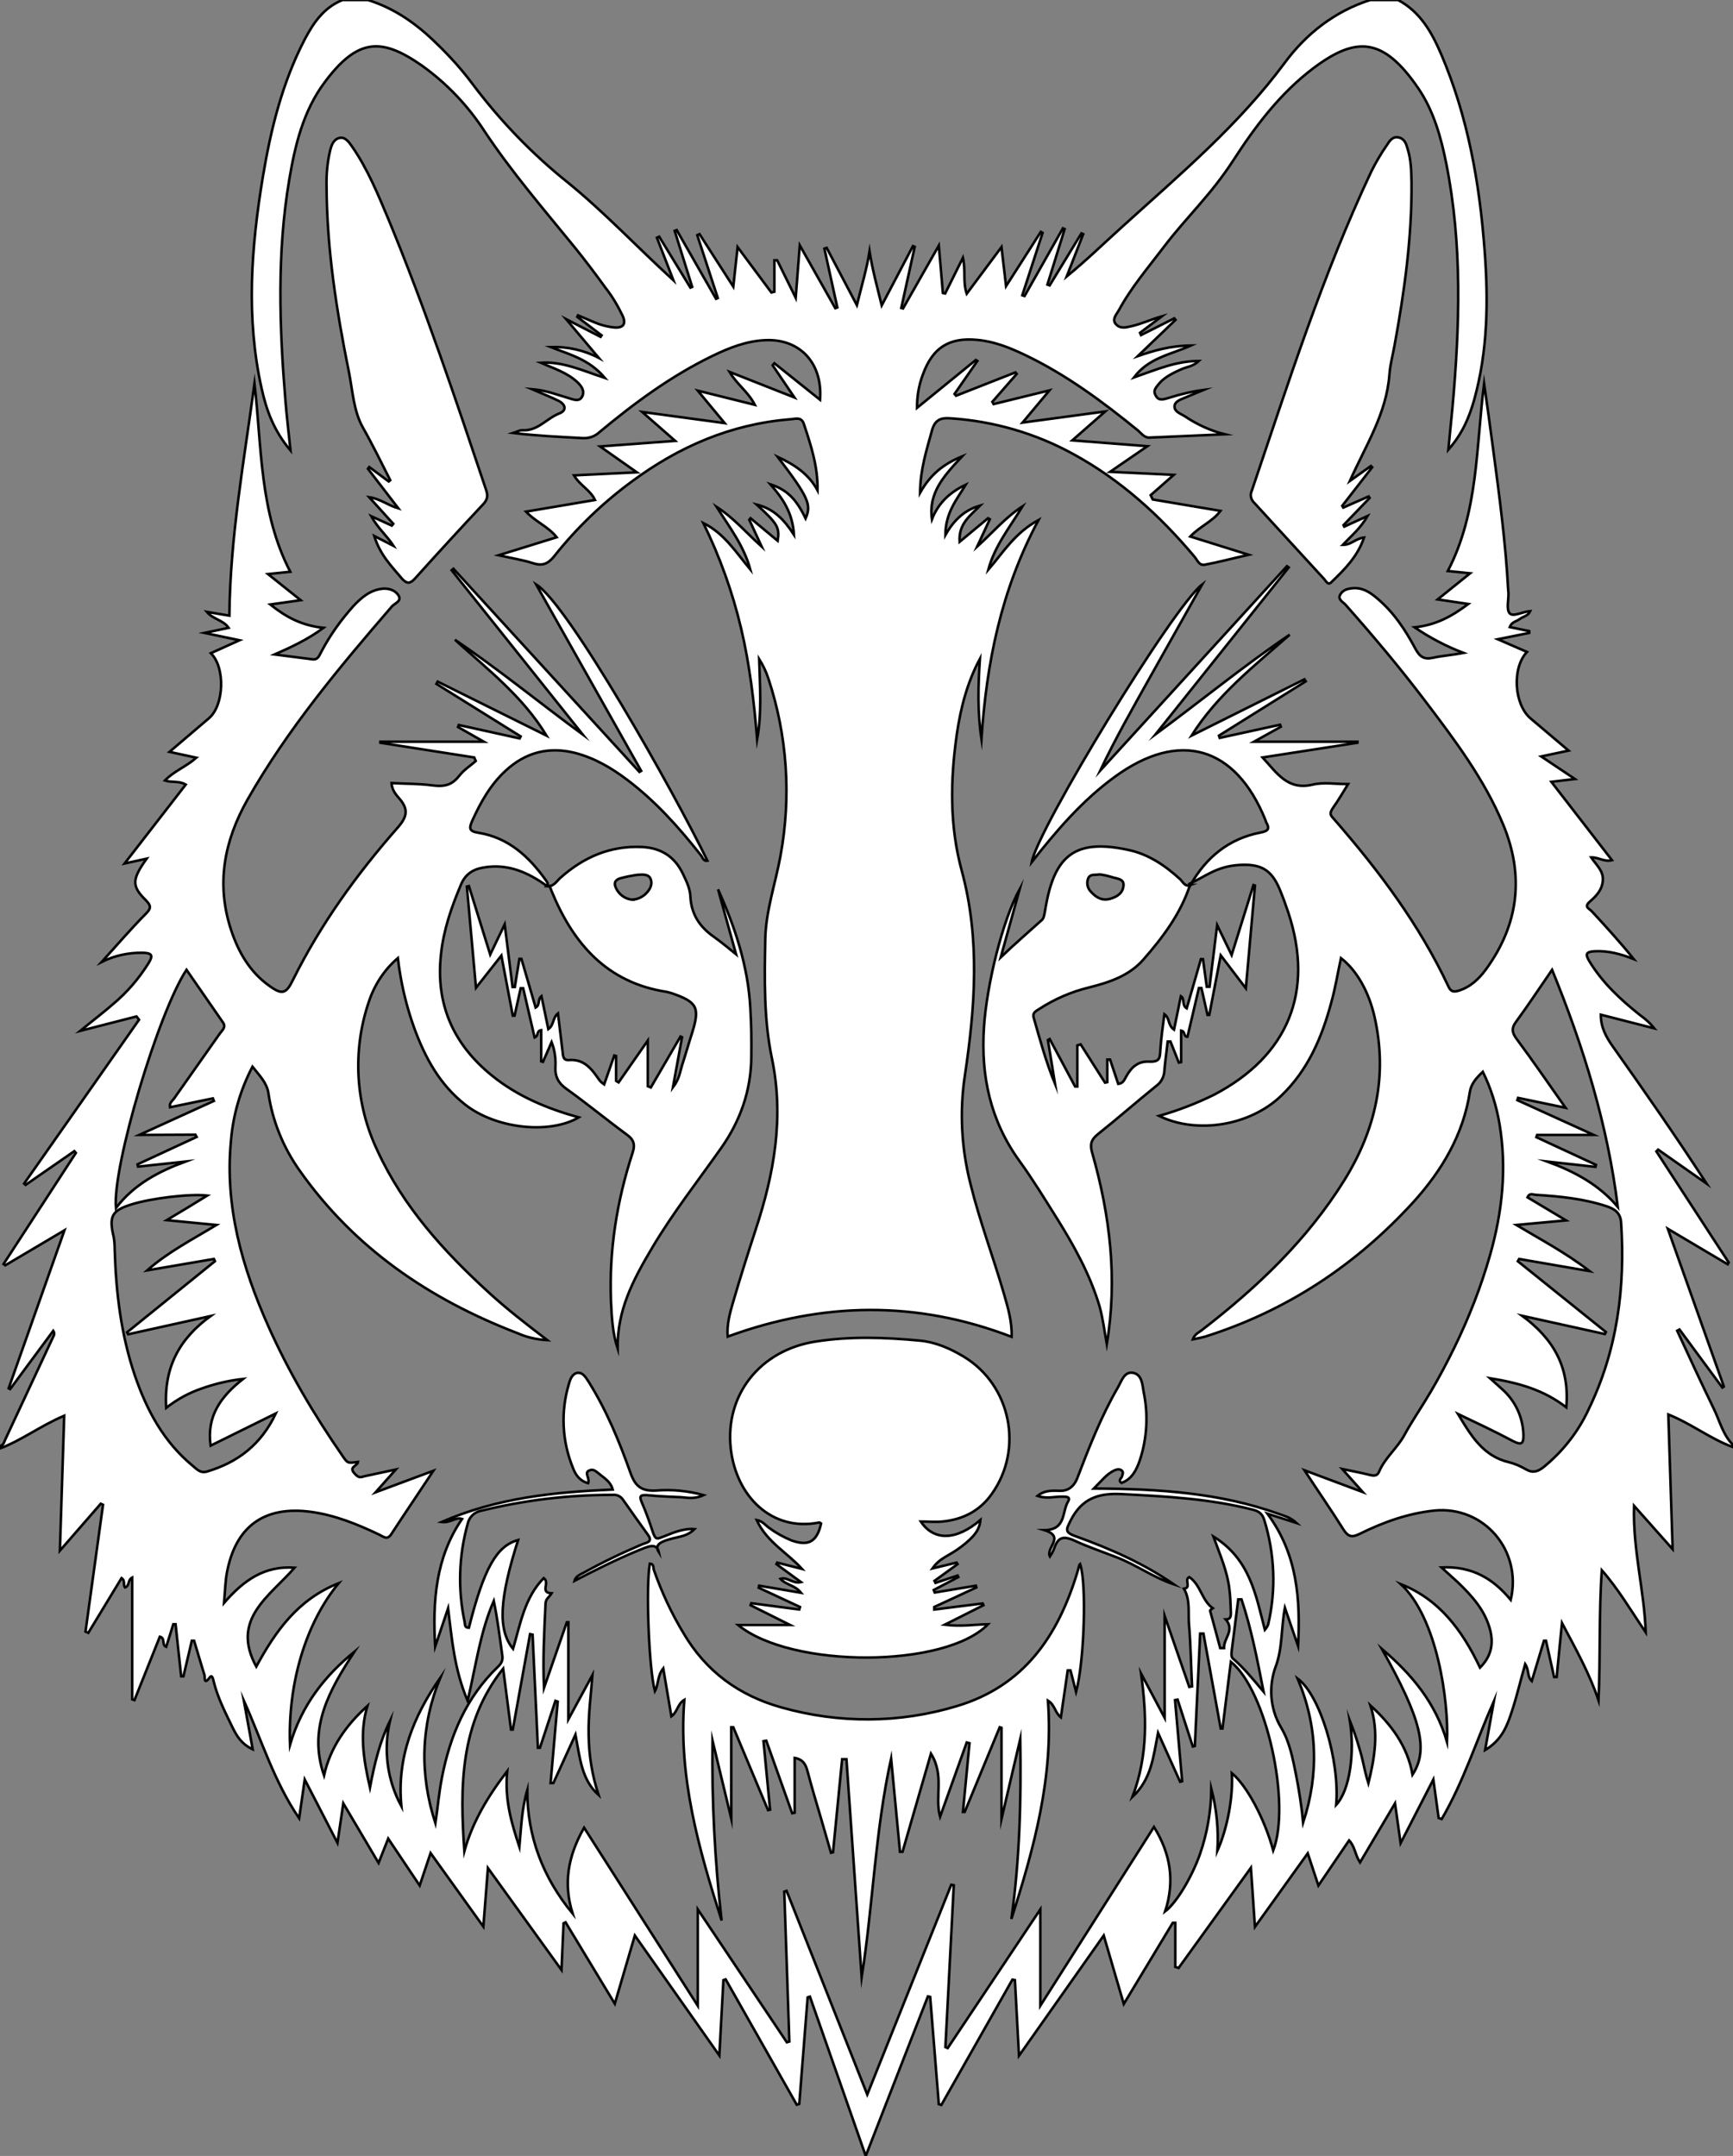 <?xml version="1.0" encoding="utf-8"?>
<!-- Generator: Adobe Illustrator 21.0.0, SVG Export Plug-In . SVG Version: 6.00 Build 0)  -->
<svg version="1.1" baseProfile="tiny" id="图层_1"
	 xmlns="http://www.w3.org/2000/svg" xmlns:xlink="http://www.w3.org/1999/xlink" x="0px" y="0px" viewBox="0 0 683 849.9"
	 xml:space="preserve">
<rect x="0" y="0" width="683" height="849.9" fill="#808080" stroke="none"/>
<title>Anime10_13_19</title>
<g>
	<path id="XA04304M1Gra3OT15" fill="#FFFFFF" stroke="#000000" stroke-miterlimit="10" d="M469.1,349c6.2-11,15.2-18.4,27.7-20.8
		c3.1-0.6,3.7-1.5,2.2-4.1c-0.1-0.3-0.2-0.6-0.3-0.9c-11.8-29.1-33.9-35.5-59.3-17c-12.8,9.3-23,21.2-32.8,33.7
		c2.3-13,55.7-100.7,67.2-109.5l-20.8,37c-6.7,12-13.5,23.9-19.4,36.4l73.6-80.6l0.7,0.5l-52.5,65.8c17.7-13,34.7-27,52.9-39.3
		c-13.8,12.2-28.5,23.6-38.7,39.8l44.5-22.2l0.5,0.8L480.4,290l0.3,0.9l23.8-5.2l0.3,0.8l-10.6,5.9H535v0.4l-37.4,5.8
		c5.7,6.2,9.9,13.1,19.8,10.7c4.2-1,8.8-0.2,13.9-0.2c-2,3.2-3.7,6.2-5.7,9s-1.2,3.3,0.4,5.1c17.6,20.2,33.5,41.5,44.9,65.8
		c0.9,1.9,1.9,2.1,3.8,1.6c4.7-1.4,8.1-4.6,10.9-8.4c13-17.8,15.2-37,6.8-57.2c-7.4-17.8-19-33.2-30.6-48.5
		c-10-13.2-20.6-25.8-31.5-38.1c-1-1.1-3.2-2.1-2.1-4c1.1-1.9,2.9-2.3,4.7-2.5c3.8-0.4,6.8,1.4,9.5,3.7c6.7,5.5,11.4,12.6,15.4,20.1
		c1.7,3.2,3.4,4.4,7,3.6s7.9-1.1,12-1.9c-6.8-2.6-13.3-6-19.3-10.1c8.4-0.9,14.5-4.2,21.2-9.2l-12.1-1.8l12.8-10.3l-8.8-0.9
		c12.1-23.2,11.1-48.8,14.3-73.9c1.2,8.5,2.4,16.9,3.5,25.4c2.5,18.7,5,37.3,6,56.1c0,0.3,0.1,0.7,0.1,1c0.1,2.8-0.9,6.6,0.5,8.1
		s5.1-0.7,8.1-0.9c-0.9,2-2.8,2.1-4.1,3.1s-3.2,1.1-4,3.2l7.7,1.6v0.7l-12.4,2.5l11.5,5c-6,6.3-5.1,20.7,1.4,26.2l15,12.7l-10.8,2.3
		l13.3,8.9l-9.3,1.1l23.9,30.9c-3,0.8-5.3-1.2-8.2-1.1c2,3,4.9,5.3,4.6,9.1s-2.6,6.1-5.1,8.3s-0.3,2.7,0.8,3.9
		c5.6,6.1,11.2,12.2,16.5,18.8c-5.1-2-10.1-3.4-15.5-3.1c-3.3,0.2-3.7,1.1-2.1,3.8c5.2,8.6,12.3,15.2,20.1,21.4
		c2.1,1.5,4,3.2,5.6,5.2l-21.1-5.4c0,5.1,2.1,8.8,4.7,12.5c12.6,17.8,25,35.6,37,54.1l-19.1-13.4l-0.7,0.7l28.5,43.8l-0.4,0.7
		l-23.6-14l22.1,62.2l-0.6,0.4l-16.9-22.9l-0.9,0.5c4.7,10.2,9.4,20.4,14.3,30.5c2.4,4.8,3.6,10.3,7.5,14.3v1
		c-8.7-3.2-16.1-9.1-25.3-12.8l1.7,53.1L644,593.6c-0.5,17.8,4.1,33.6,4.6,49.9c-5.7-8.4-10.8-17.1-17.3-24.5
		c-1.2,16.7-0.5,34-1.3,51.3c-3.6-10.7-9-20.3-14.4-30.5l-2.1,21.3h-1l-3.2-14.3h-0.8l-4.8,15.9c-1.9-1.8-1-4.3-2.6-6.7
		c-1.9,6.7-3.3,12.7-5.2,18.5s-3.9,11.4-10.6,15.4l3.5-19.4c-6.9,15.6-12,31.9-20.6,46.6l-1.2-0.4l-2.1-15.2L552,726.6l-2.2-15.7
		L536,734.2c-2-3.1-2-6.3-4.3-8.7l-12.1,17.8l-4.2-12.7l-20.8,29l-1.6-23.3l-28.5,39.5l-1.3-0.4V758h-1l-19.3,32l-7.9-27l-33.4,47.4
		l-1.6-29.8l-1-0.2l-28,49.4l-1-0.3l-3.4-42.3l-0.9-0.2l-24.5,62.9l-22-62.8l-0.9,0.3l-3.3,42l-1,0.3l-28-49.4l-0.9,0.3l-1.6,29.7
		L250.2,763l-7.9,26.9l-19.4-32.1l-0.8,0.4l-0.8,18.4l-29-40.2l-1.8,23.1l-20.8-29l-4.3,12.8L153,724.8l-3.8,9.6l-13.9-23.5
		l-2.3,15.6l-12.9-25l-2.2,15.3c-9.9-14.5-14.8-30.9-21.8-46.4l3.5,19.2c-4.5-2.1-6.3-5.3-7.9-8.5c-2.8-5.8-5.8-11.6-7.4-17.9
		c-0.2-0.8-0.6-3.3-1.6-2c-2.5,3.5-1.9-0.2-2.1-0.8c-1.4-4.5-2.7-9-4.1-13.6h-0.9l-3.3,14h-0.9l-2.2-20.5h-0.9l-2.8,8.9
		c-1.9-0.7-0.2-3.4-2.5-4l-10,25l-0.9-0.3v-48c-1.9,1-0.9,3.2-2.8,3.9c-0.9-0.9,0.2-2.7-1.4-3.7l-13.1,21.6l-1.1-0.5l6.9-50
		l-0.9-0.4l-16.1,18.5l1.7-53.2c-9.4,4-16.8,9.7-25.3,12.9v-1c1.6-0.3,1.7-1.9,2.3-3l18.8-40.3c0.4-0.7,0.3-1.5-0.1-2.1l-17,23
		l-0.6-0.3l22-62.3L2.1,498.8l-0.7-0.5l28.5-43.8l-0.6-0.7l-19.2,13.3l-0.6-0.5L54.8,402l-1-1.3l-22.2,5.7c5-4.1,9.1-7.2,13-10.6
		c5.5-4.6,10.2-10.1,14-16.2c1.9-3.1,1.1-3.9-2.3-4c-5.6-0.1-11.2,1.1-16.2,3.6c5.7-6.3,11.2-12.7,17.1-18.7
		c2.2-2.2,2.7-3.2,0.2-5.7c-5.6-5.5-5.4-8.2,0.4-16.3l-8.7,1.9l24.1-31.1c-2.7-1.6-5.3-0.7-8.2-1.6c3.5-3.7,8.3-5.4,12.4-9
		l-10.6-2.3l15.6-13.3c5.9-5.1,6.5-19.9,0.7-25.6l11.3-5.1l-13.8-2.9l9.5-2c-2.1-3.1-6.1-3.3-8.6-6.3l8.9,1.5
		c0.3-31,5.8-61.1,9.9-91.5c2.9,25,1.9,50.7,14.1,74.2l-8.8,0.9l12.9,10.3l-12,1.7c6.3,5,12.4,8.3,21,9.2
		c-6.4,4.7-12.7,7.6-19.3,10.5l14.9,1.9c2.3,0.3,2.7-1.5,3.5-2.9c3.4-6.5,7.7-12.5,12.6-18c3.1-3.3,6.5-6.3,11.3-6.9
		c2.6-0.3,5.3,0.5,6.6,2.7s-1.5,3-2.6,4.2c-20.8,24.1-41.2,48.5-57,76.3c-9.2,16.3-12.4,33.3-6.4,51.4c2.9,8.7,7.4,16.5,15,21.9
		c5.1,3.7,6.7,3.2,9.4-2.4c10.9-21.9,25.1-41.6,41.2-59.9c3.9-4.4,4.3-7.4,0.6-11.6c-1.3-1.5-2.8-3.2-3-6c5.4,0.3,10.7,0.2,16,0.9
		s8-0.3,10.9-4c1.7-2.2,4.2-3.7,6.3-5.6l-0.6-1.4l-37-5.8v-0.4h40.8l-10.2-5.8l0.3-0.8l24,5.3l0.4-0.8L172,269.6l0.5-0.9l42.9,21.3
		c-9.3-15.4-23.2-26.1-36.1-37.8c17.3,11.7,33.5,25,50.4,37.4L178,224.8l0.7-0.6l73.3,80.1l0.7-0.4l-41.4-73.5
		c12.7,7.8,54.5,82.1,67.5,108.9c-1.7,0.3-1.9-1.4-2.6-2.2c-8.6-10.9-17.8-21.2-28.9-29.6c-6.3-4.8-13-8.7-20.7-10.7
		c-10.4-2.6-19.5-0.2-27.3,7c-6,5.5-9.9,12.5-13.2,19.8c-1.2,2.8-1.4,4.1,2.5,4.7c11.8,1.9,19.9,9.4,26.6,18.8
		c0.5,0.7,1,1.4,0.3,2.2h0.1c-7.5-5.4-15.5-9-25.1-7.3c-4.2,0.7-7.2,2.7-8.9,6.9c-3.7,8.8-6.8,17.7-7.8,27.3
		c-2.2,19.7,4.9,35.6,20.2,47.9c10,8.1,21.6,12.9,34.1,16.4c-11.7,6.8-32.7,4.4-44.7-5c-10.1-7.9-15.9-18.6-20.2-30.4
		c-3.2-8.9-5.3-18.1-6.4-27.4c-5.3,4.5-9.2,10.5-11.4,17.1c-6.6,19.3-5.4,40.5,3.4,58.9c10.2,22.1,26.1,39.6,43.8,55.8
		c7.1,6.5,14.7,12.4,23.1,18.8c-4.1-0.2-8.1-1.1-11.9-2.8c-34.5-13.3-64-33.3-85.6-63.9c-6.5-9.1-10.8-19.6-12.4-30.6
		c-0.6-4.1-3.5-7-6.3-10.5c-4.8,9.2-7.7,19.2-8.5,29.5c-2.4,25.7,4.4,49.5,14.7,72.7c8,18,18,34.9,29.2,51.1
		c2.1,3.1,2.1,3.1,6.2,2.5c-0.2,1.6-3.6,1.9-1.6,4.3s2.7,1.7,4.4,1.3l12.1-2.6l-8,9l22.8-8.5c-6,9.1-11.4,17-16.6,25
		c-1.6,2.5-3.2,0.9-4.7,0.2c-8.6-4.1-17.4-7.7-26.9-9c-18.5-2.5-29.8,5.7-33.2,24.1c-0.6,3.4-0.7,6.9-1.1,11.8
		c7.9-9.1,16-14.7,27.8-13.9c-9.9,11.4-25.3,20.3-15.1,39c7.6-14,16.4-26.5,32.5-32.9c-12.9,15.6-20.1,39.3-19.2,63.7
		c4.7-15.9,13.8-27.2,25.4-36.7c-9.7,14.9-18.5,29.9-12,48.8c2.5-11.1,8.7-19.8,17.1-27.4c-3.1,10.4-1.7,20.5,1,32.2
		c1.9-10,4-18.4,7.9-26.3c-2.7,11.4-1.1,23.4,4.5,33.7c-1.9-19.1,4.7-35.5,15.3-50.7c-7.7,18.9-8.2,38-1.9,57.4
		c0.9-6.1,1.4-12.2,2.6-18.2c3.2-16.5,9.6-31.5,21.9-43.4c1.3-1.2,2.1-2.4,1.9-4.3c-1-7.2-1.9-14.5-3.4-21.8
		c-5.3,12.1-7,25.3-10.3,39.4c-5.3-12.5-6.2-24.4-7.7-36.5l-5.1,15.1c-1-17.7,0.1-35,10.6-50.3c-2.6-0.9-4.6,1.7-8.1,1.2
		c22.1-9.6,44.5-11.8,67.5-12.8c-0.8-2.9-3-4.3-5-5.9s-2.8-2.4-4.5-1.5s0.5,2.9-0.2,4.9c-3.1-0.8-4.9-3.1-5.9-5.8
		c-4.4-10.6-5-22.3-1.7-33.3c0.5-1.9,1.4-4.2,3.5-4.4s3.3,2,4.4,3.7c7,11.2,12,23.4,16.4,35.8c1.9,5.3,4.4,7.2,10,6.9
		c6.3-0.5,12.7,0.1,18.8,1.8c-3.9,1.8-6.7,0.9-9.3,0.8c-2.6-0.1-8-0.3-12-0.7s-4.2,0.2-2.8,3.4s2.8,7.1,4,10.8s1.9,2.9,4.4,2
		s7.1-3.3,12.1-2.9c-2.8,2.8-5.8,2.9-8.3,3.6c-4.2,1.1-7.9,2.2-5.7,5.6c-0.9-4.2-4.6-2.2-8.6-0.6c-8.4,3.5-16.6,7.6-24.7,11.8
		c0.5-1.8,2.1-2.4,3.6-3.2c7.6-4.2,15.3-7.9,23.3-11.3c1.5-0.6,4.1-0.8,2.1-3.6c-3.3-4.6-6.6-9.2-9.8-13.8c-0.9-1.4-2.5-2.2-4.2-2
		c-17.5,0-34.9,2.1-51.9,6.3c-2.6,0.5-4.7,2.6-5.2,5.2c-3.5,12.5-3.9,25.8-1.2,38.5c0.2,1-0.1,2.4,1.7,2.4
		c5.9-23.4,10.9-32.3,19.4-34.6c-7.4,23.2-8.1,35.4-2,42.9c2.9-9.9,4.6-20.3,12.1-27.9c2.6,1.8-1.7,5.8,3.1,6
		c-0.8,1.4-2.4,2.2-2.4,4.1c-0.5,11-1.1,21.9-0.6,33.2l9-25.9h0.6v38.3l9.5-17.5c-0.6,8-1.7,15.8-1.5,23.8c0.1,8,1.4,15.9,3.9,23.5
		c-6.7-6-7.3-14.4-9.1-23.8l-8.7,19.1H217l2.8-32.1l-0.9-0.3l-6.1,18.5H212l-2.1-44.6l-1-0.2l-6.8,37.6h-0.7l-3.1-24
		c-17.2,21.7-17,46.6-15.3,72c3.2-11.4,9-21.3,16.9-31.6c-1.1,11.2,1.7,20.5,4.8,29.9c0.7-7.5,0.9-15,3.1-22.4
		c0,18.4,6.2,34.5,17.9,48.7c-3.7-11.7-2-22.5,4.5-33.9l44.8,70.2v-38l35.1,52.4l1-0.3l-2-59.1l0.9-0.3l31.8,80.3l33.1-82.7l1,0.2
		l-3.3,63.8l0.9,0.4l36.5-54.7v38l44.8-70.5c6.7,10.8,8.2,21.6,4.4,33.3c4.3-3.2,10.4-13.2,13.7-22.5c2.9-8.3,4.4-17.1,4.5-25.9
		c2.1,8,2.9,16.3,2.4,24.5c4.1-9.2,6.2-21.5,5.7-30.6c5.9,4.9,12.9,18,16.3,30.5c7.1-18.6-2.7-63.2-16.7-74.4l-3.3,26.3h-0.7
		l-6.8-37.4H473l-2.1,44.3l-0.8,0.2l-6-18.5l-1,0.2l2.8,32l-0.8,0.2l-8.7-19.3c-1.9,9.5-2.5,18.1-10.1,25.3
		c6.3-16.7,5.6-32.5,3.4-48.7l9.3,17.5V637l9.7,28l1.1-0.2c-0.4-8.1-0.5-16.3-1.2-24.4c-0.4-4.7,0.6-9.7-2-14.1
		c3.1-0.4,0-3.6,2.1-4.6c4.5,3,4.9,9.2,9.3,12.3c-0.4,0.3-1.1,0.7-1.1,0.9c1.3,4.9,2.7,9.8,4,14.8h1.5c-0.2-3.8,4.4-7,0.7-11.3
		c2,0,2-1.4,2-2.7c-0.1-3.2-0.2-6.3-0.6-9.4c-0.8-6.8-3.5-13-6.3-20.6c14.4,8.9,16.7,22.9,20.3,36.8c0.5-0.6,1-1.3,1.3-2.1
		c3.2-13.7,2.6-28-1.6-41.4c-0.8-2.4-2.2-3.3-4.6-3.9c-16.9-4.3-34.1-5.2-51.4-6.1c-9.3-0.5-15.8,1.7-20.2,10.3
		c-1.7,3.5-2.7,4.7,1.9,6.3c13.6,4.9,26.8,10.7,38.8,19c-8.1-2.7-15-7.8-22.9-10.8c-5.4-2.1-11-4-16.2-6.4s-6.8-0.9-8.3,3.4
		c-0.4,1-0.9,1.9-1.5,2.8c-1.8-3.4,6.2-7.8-2.2-10.4c8.6-0.1,6.9-7.2,9.3-11.2c1.2-2-0.7-2-2.1-2c-3.1-0.1-6.2,1-9.9-0.3
		c3.1-2.5,6.4-2,9.2-2s5.1-1.6,6.4-4.8c4.7-12.3,9.5-24.6,16.1-36c1.4-2.4,2.5-6.4,6-5.7s3.6,4.6,4.1,7.4c1.9,9,1.4,18.4-1.5,27.1
		c-1.3,3.8-3.1,7.4-7.2,8.9c-1.5-1.1,0-1.8,0.2-2.6s0.7-1.6-0.1-2.3s-1.9-0.5-2.8-0.1c-3.1,1.4-5,4-8.2,7.2
		c25.6,0.1,49.8,1.7,72.9,10c2.1,0.8,4.4,1.2,7,3.6l-11.5-3.7c12,16.2,13,34,12.1,52.2l-5.2-15.1c-1.5,7.8-0.9,15.9-3.6,23.1
		s-2.6,16.4,2.2,24.3c3.3,5.6,4.5,12.1,5.8,18.5c1.2,6.2,2.2,12.5,2.8,18.8c6.3-19.2,5.7-38.2-2.2-56.8c8.8,6.4,16.7,32.2,15.2,49.8
		c5.4-5.7,7.4-20.6,5.4-33.2c1,2.6,2,5.2,2.8,7.8s1.7,5.4,2.3,8.2s1.3,5.8,2.2,8.7c2.5-10.1,4.2-20.3,0.8-30.7
		c8.2,7.5,14.6,16,16.6,27.3c6.4-9.9,3.5-21.8-12.1-49.6c12.1,10.3,21.2,21.4,25.7,36.7c0.7-16.4-3.9-48.9-18.2-62.2
		c15.2,6,24.2,18.2,31.2,32.9c4.4-4.4,5.4-9.3,4-14.8c-2-7.8-7.1-13.4-12.7-18.8c-1.8-1.7-3.7-3.3-6.5-5.9
		c12.3-0.6,20.5,4.6,27.3,12.8c4.6-19.5-10.6-37.2-30.2-35.2c-10.4,1.1-20.1,4.6-29.4,9.2c-3,1.5-4.5,1.1-6.3-1.7
		c-4.7-7.5-9.7-14.7-15.4-23.4l23,8.6l-8.1-9.1c4.3,0.9,7.5,1.5,10.7,2.3c1.6,0.4,3.1,0.6,3.8-1.2c2.3-5.5,7.2-9.3,10-14.5
		s7-11.3,10.4-17.1s6.3-11.3,9.2-17.2s5.6-12.1,8-18.3s4.4-12.2,6.2-18.5c4.8-16.9,6.6-34,3.7-51.4c-1.2-7.2-3.4-14.2-6.6-20.7
		c-2.5,2.4-4.6,4.7-5.1,7.9c-2.6,16.9-11,31-22.2,43.4c-22.7,24.9-49.9,42.9-82.1,53.1c-1.4,0.4-2.9,0.7-4.9,1.1
		c0.8-2.2,2.4-2.7,3.5-3.6c21.8-16.8,41.5-35.5,56.2-59.1c12.4-20,17.2-41.3,11.9-64.6c-2.3-9.9-7-18.2-13.2-23
		c-1.3,5.9-2.2,11.7-3.8,17.4c-3.7,13.8-9.2,26.8-19.8,36.9c-12.3,11.8-33.2,15.2-48.1,7.9c7.4-2.1,14.7-4.9,21.6-8.3
		c29.3-15.3,39.7-40.7,29.3-72c-1-3-2.1-6-3.3-8.9c-3.3-8-7.6-10.3-16.3-9.7s-13,4.5-19.3,7.4L469.1,349z M597.6,482.9
		c9.5,5.7,19.1,10.7,28.9,18.2l-27.8-4.8l-0.5,0.9l34.7,27.9l-0.4,0.8l-32.6-7.2c12.2,9,18.8,20.1,17.4,36.1
		c-8.9-6.9-18.6-9.6-30.1-11.5l5,4.5c5,4.5,8,10.9,8.2,17.7c0.1,3.5-0.6,4.4-4.1,2.6c-7.1-3.8-14.4-7.2-21.7-10.7
		c5,8.3,9.8,16.6,20,19c2.4,0.6,4.7,1.6,6.9,2.9c2.7,1.5,4.6,0.8,6.8-0.9c7.5-6.1,13.6-13.8,17.7-22.6
		c11.4-23.4,14.6-48.2,12.9-73.9c-0.3-4-2.8-5.4-5.8-6.4c-9.1-3-18.5-3.9-28-4.5c-1-0.1-2.3-0.8-3.1,1l15.2,9.1L597.6,482.9z
		 M83,518.8L50.5,526l-0.4-0.8l34.6-28l-0.4-0.9L58,500.8c8.3-7.3,17.9-12.2,27.3-17.9L65.7,481l8.5-5.1l7.5-4.6
		c-6.9-0.8-22.3,1.1-29.9,3.5s-9,4.5-7,12.8c0.3,1.6,0.4,3.3,0.4,5c0.5,16.9,2.5,33.5,7.9,49.5c4.7,13.8,11.4,26.3,22.8,35.7
		c1.6,1.3,3,3.1,5.7,2.3c12.1-3.6,21.3-10.6,27.1-22.9L83,569.9c-1.6-11.5,3.8-19.2,12.8-26.3c-5.6,0.6-11.1,1.9-16.4,3.8
		c-5,1.7-9.7,4.3-13.9,7.6C64.5,538.9,70.8,527.7,83,518.8z M54.9,447.4L84.3,434l-0.4-1L67,436.5c-0.3-1.7,0.8-2.4,1.5-3.3
		l18.1-25.7c0.9-1.3,2.6-2.5,1.3-4.4l-14.4-20.8c-11.2,17-29.3,77.8-27.8,93.9c7.2-9.4,16.9-14.4,27.4-18.3l-18.7,2l-0.2-0.9
		l23.3-10.8l-0.5-0.9L54.9,447.4z M617,436.7l-18.7-3.9l-0.3,0.9l30.1,13.7h-22.3l-0.3,0.9l23.5,10.9l-0.2,0.8l-19-2.1
		c10.6,3.9,20.3,9,27.8,17.9c-4-32.3-13.4-62.9-25.9-93.5c-5.1,7.4-9.5,14.1-14.2,20.5c-1.8,2.4-1.7,4.1,0.1,6.6
		C604,418,610.1,426.9,617,436.7z M489.3,630.5H488c-0.9,6.9-1.7,13.8-2.6,20.6c-0.1,1-0.2,2.1,0.6,2.8c4.1,3.5,7.5,7.7,12,13
		C495.4,653.6,493.1,641.9,489.3,630.5z"/>
	<path id="XE46613M2Gra1OT9" fill="#FFFFFF" stroke="#000000" stroke-miterlimit="10" d="M551,0c8.8,4.7,13.3,12.8,17,21.4
		C578.5,46,583.1,72,585.1,98.6c1.5,19.9,1.3,39.6-4.1,59c-1.9,6.7-4.5,13.2-10.2,19.7c0.6-6.3,1.1-11.3,1.6-16.2
		c2.9-32.3,4-64.5-2.4-96.6c-2.1-10.5-5-20.9-11.1-29.8c-13.6-19.8-24.2-20.7-41.3-7.8c-13.1,9.9-22.8,22.8-31.6,36.4
		s-18.4,22.3-27.2,33.9c-6.2,8.2-13,16.1-17.9,25.2c-0.9,1.6-2.8,3.5-1.1,5.4s4,1.3,6.1,0.8c4-0.9,7.8-2.7,12-3.9l-8.6,6.5l0.4,0.9
		l13.1-6.6l0.5,0.6l-14.9,14.3c6.4-2.2,12.7-4.1,21-4.2c-8.3,3.7-16.6,4.8-22.5,12.6c8.9-3.1,16.6-6.5,25.6-6.5
		c-2.3,2.2-4.8,2.3-7,3.3s-6.1,2.7-8.4,5.3s-2.6,3.5-1.4,5.4s3.3,1,5.1,0.5c4.4-1.4,9-2.5,13.6-3.1l-7.7,3.2
		c-1.7,0.7-3.9,1.5-3.8,3.5s2.5,2.7,4.2,3.8c4.8,3.2,10,5.6,15.6,7l-29.7,1.3c-2,0.1-3.2-1.7-4.5-2.8c-14-11.4-28.4-22.1-44.8-29.9
		c-5.9-2.8-11.9-5.2-18.5-5.8c-11.2-1.1-17.7,3.1-21.5,13.7c-1.6,4.2-2.3,8.6-2.3,13.1l23.2-18.9l0.6,0.4l-9,13l0.6,0.7l23.4-9.2
		l0.5,0.6l-9.6,11l0.5,0.9l22-5.4L403,166.6l32.6-4.4l-13,11.4l29.6,2.3L437.5,186l25.1,1.2l-9.1,8l0.8,1.7l26.7,4.5
		c-3.1,4.2-8,6-11.9,10.1l23,7.2c-6.6,1.5-11.8,2.9-17.2,3.9c-2.3,0.5-3-1.8-4.1-3.1c-13.6-16.2-29.1-30.3-47.8-40.5
		c-14.9-8.2-31.5-13-48.5-14.1c-4-0.3-6.1,0.8-7.2,4.8c-2.1,7.7-4.6,15.2-4.7,24.6c4-7.1,9-11.3,16.6-14.4
		c-7.1,7.6-13.4,14.3-11.9,24.8c2.5-6.4,7.1-10.7,13.3-13.6c-3.5,5.8-8,11-8,19.8c3.6-6.3,7.8-9.9,13.7-11.6
		c-3.8,3.9-8.6,7.1-8.1,14.3l11.2-9.3l0.7,0.4l-5,10.8c6-5.4,11.1-11.5,17.9-15.9c-4.9,8.1-11,15.6-13.5,25
		c5.8-6.7,10.4-14.5,19.8-19.6c-14.9,27.8-20.5,56.6-22.5,86.3c-1.6-10.5-1.3-21-0.6-31.6c-5,9.3-7.6,19.4-9.1,29.7
		c-2.6,18.1-2.9,36.3,2,54.1c7.2,26.7,5.2,53.6,1.2,80.3c-2.2,14.3-1.4,29,2.2,43c3.6,14.6,8.9,28.6,13.1,43
		c1.6,5.6,3.3,11.1,3.1,17.2c-37.4-14.4-74.5-13.8-111.9-0.1c-0.4-4.6,0.8-9.1,2.1-13.5c2.8-9.6,5.8-19.1,8.9-28.6
		c7.3-22.1,11.3-44.3,6.4-67.7c-3.2-15.3-2.9-31.2-2.6-46.8c0.2-11.2,4-21.9,6-32.9c4.3-23.4,2.7-47.4-4.8-70
		c-0.9-2.7-2.1-5.2-3.6-7.6c0.3,10.6,1.1,21.2-0.8,31.7c-1.2-14.7-2.9-29.3-6.3-43.7c-3.4-14.4-8.4-28.3-14.9-41.6
		c8.3,4.1,12.9,11.6,18.5,18.3c-2.5-9.3-8.2-16.7-13.3-24.7c6.7,4.3,11.8,10.3,17.8,15.7l-4.9-10.6l0.5-0.6l10.7,8.9
		c0.8-5.3,0-6.7-8.3-14.3c6.8,1.7,10.8,5.9,14.7,11.9c-0.5-8.7-4.4-14.3-9.3-19.9c6.6,2.2,10.2,5.8,13.9,13.5
		c2.4-5.5,1.1-8.4-11-24.3c6.9,3.2,12.3,6.9,15.7,13.2c0.2-9.3-2.6-17.8-5.4-26.2c-1-3-3.5-1.9-5.5-1.8
		c-23.3,1.9-43.8,10.8-62.4,24.6c-11.4,8.4-21.7,18.3-30.5,29.4c-2.5,3.1-4.7,3.9-8.4,2.7s-8-1.9-13.5-3.1l22.9-7.1
		c-3.3-4.2-8.2-6-12.1-10.1l27.2-4.6c-1.9-4-5.9-5.7-8.3-9.7l24.8-1.2L236.5,176l29.6-2.2l-13-11.4l32.5,4.4L275,154l22.5,5.6
		c-2.6-5.1-7-8-10-13l25.6,10.1l-8.6-12.7l0.7-0.8l18,14.4c1.1-14.4-7.9-24.1-21.5-23.5c-7.5,0.3-14.3,3-20.9,6.2
		c-16.3,7.9-30.8,18.6-44.6,30.1c-1.8,1.7-4.3,2.5-6.8,2.3c-9-0.5-17.9-0.9-27.1-2c1.3-0.4,2.5-1.2,3.8-1.1
		c5.9,0.3,9.4-4.7,14.3-6.6c3.1-1.2,2.5-3.6-0.3-5s-6.1-2.7-10.5-4.6c6,0.5,10.1,2.3,14.4,3.5c1.8,0.5,4.2,1.7,5.4-0.5
		s-0.2-4.2-1.9-5.8c-4.1-3.8-9.4-5.4-14.4-7.6c8.6-0.6,16.2,3,25.3,6c-6.3-7.5-14.2-9.3-21.4-12.2c6.6-0.2,13.1,1.2,19,4.3
		l-12.9-15.3l13.6,7l0.4-0.6l-9.6-7.3l0.3-0.6c2.7,1.1,5.4,2.4,8.1,3.4c2,0.7,4.1,1.2,6.3,1.4c3.2,0.2,4.7-1.1,3.2-4.6
		c-1.9-3.9-4.1-7.7-6.8-11.1c-3.9-5.4-7.9-10.7-12.1-15.9c-12.2-15-24.8-29.6-35.5-45.7c-6.6-10.2-15-19-24.8-26
		c-15.8-11-25.2-10.9-38.3,6.7c-8.4,11.3-11.6,24.7-13.9,38.3c-4.9,29-3.9,58.1-1.5,87.2c0.5,6.1,1.2,12.2,2,19.6
		c-6.6-7.8-9.5-15.9-11.4-24.5c-6.2-27.8-4.1-55.7,0.5-83.4c3.1-18.6,7.6-36.9,16.3-53.8C123.4,9.2,127.5,3,135,0h10
		c10.6,3.3,19.3,9.5,27.1,17.2c5,4.8,9.7,10,13.9,15.6c11,14.7,23.8,28,38.1,39.4c14.2,11.6,26.8,25,41.3,38.3l-6.5-16.8l0.9-0.4
		l12.3,20.1l0.7-0.3L265.9,91l0.8-0.3l15.5,27.1l0.7-0.3l-8.1-24.8l0.9-0.4L289,113l1.7-15.6l13.3,17.9l1.2-0.3v-12.4h1.1l7.3,14.8
		l1.6-20.7l14,24.8l0.8-0.3L324.9,98l0.9-0.3l11.9,22.6c1.9-7.7,3.9-14.3,5-21.2c1.1,7,2.9,13.6,4.8,21.3L359.8,97l0.7,0.3
		l-5.3,24.1l0.7,0.2L370,96.8l1.6,18.7l0.9,0.2l7-14.1c1.2,5.3-0.1,9.6,1.5,14.2l13.7-18.4l1.8,15.4l13.7-21.4l0.7,0.4l-8,24.6
		l0.9,0.3L418.9,90l0.7,0.3l-6.8,21.9l0.9,0.3L426.2,92l0.7,0.3l-6.5,16.7c7.8-6.4,14.8-13.2,22.1-19.8
		c22.4-20.3,45.6-39.8,63.8-64.4C514.8,13.3,526,4.5,540,0H551z"/>
	<path id="XFF8500M1Gra8OT8" fill="#FFFFFF" stroke="#000000" stroke-miterlimit="10" d="M368.4,627.8l16.2-2.7l0.2,0.7l-16.6,7.7v1
		l19.1-2.4l0.3,0.7l-15.3,7.7c6.6,0.8,11.7-0.1,17.1-0.2c-16.8,17.4-77.5,17.5-98.5,0.3h20.5l-15.6-7.8l0.3-0.8l18.9,2.5l0.3-1
		l-16.3-7.6l0.2-0.8l16.5,2.8c-2.5-3.1-6-3.1-8.1-5.5c2.8-0.9,4.8,2.1,8.1,1.3l-9.7-7.1l0.3-0.6l9.8,2.5
		c-5.9-6.5-13.9-10.6-17.9-19.3c2.3,0.4,3.5,2.1,4.9,3.1c2.7,2,5.6,3.6,8.7,4.9c6.8,2.5,10.2,0.6,11.8-6.6c-0.3-0.2-0.6-0.5-0.8-0.4
		c-18.7,3.7-32.7-10.4-34.8-29.2c-2.3-21,11.4-38.6,33.2-42.1c13.7-2.2,27.6-1.7,41.4-0.4c6.2,0.6,11.9,3.1,17.2,6.3
		c18.6,11.2,23.7,36.4,11.1,54.1c-4.7,6.7-11.4,10.1-19.4,10.9c-2.8,0.3-5.6,0-8.6,0c5.2,7.8,14,7.5,23.5-0.6
		c-0.3,3.8-2.4,6.6-7.5,10.5s-8.3,4.2-11.4,8.6l9.5-2.3l0.4,0.6l-9.1,6.6l0.4,0.8l8.7-2.9l0.3,0.6l-9.7,5.1L368.4,627.8z"/>
	<path id="X0014AAM2Gra1OT23_1_" fill="#FFFFFF" stroke="#000000" stroke-miterlimit="10" d="M215.5,349.3c2.6,0.4,3.8-1.8,5.3-3.2
		c9.2-8.2,19.7-12.8,32.3-12.2c7.6,0.4,12.9,3.9,16.1,10.7c1.4,2.9,2.8,5.8,2.9,9c0.4,6.9,3.7,11.8,9.1,15.6c3.4,2.4,6.5,5.1,8.9,7
		l-7.1-25.6c6.7,14.9,11.8,30.2,12.7,46.6c0.4,6.5,0.5,13,0.4,19.5c-0.1,13.2-4.3,25.1-11.9,35.9c-9.1,12.9-18.9,25.4-27,39
		s-13.9,25-13.8,40c-2-6.1-2.3-12.4-2.6-18.6c-0.8-20,2.3-39.5,8.5-58.5c1.2-3.6,0.3-5.4-2.5-7.4c-7.9-5.8-15.5-12.1-23.5-17.8
		c-3.2-2.3-4.6-4.8-4.4-8.7c0.2-3.3-0.3-6.7-1.5-9.8l-3.4,7.8l-0.7-0.2v-12.3c-2,0.3-0.9,2.2-2.6,2.9l-4.5-19.4h-1l-2.4,10.8h-0.7
		l-4.5-23.7l-10,12.7l-3.6-39.9l0.8-0.2l8.4,27l5.7-11.9l3.1,24.7h0.9l1.8-11.1h0.8l5.6,19.2c1.9-1.1,0.6-3.1,2.3-4.5l2.7,13
		c2.3-1.6,1.6-4.4,3.8-6.2l1.8,14.9c0.2,1.6,0.1,3.7,2.5,3.5c6.2-0.5,9.1,3.7,12.1,8c0.5,0.6,1.1,1.1,1.8,1.6l4-11.4l0.7,0.2v9.8
		l1,0.6l11.5-16.5v18l1.2,0.5l11.7-20.1l0.6,0.3l-3.6,19.8c2.6-3.4,2.8-6.2,3.6-8.7c1.4-4.3,2.6-8.6,4-12.9c3.1-10,2-12.1-8.2-15.6
		l-1.9-0.5c-23.5-3.6-36.8-19-45.3-39.7c-0.4-0.9-0.5-2-1.6-2.3L215.5,349.3z M249.6,354.6c1.6-0.1,3.1-0.8,4.4-1.8
		c1.8-1.6,3.3-3.7,2.5-6.1c-0.8-2.4-3.6-1.9-5.6-1.8c-2,0.3-4,0.7-5.9,1.2c-3.1,0.7-3.2,2.5-1.8,4.8s3.8,3.7,6.4,3.8L249.6,354.6
		L249.6,354.6z"/>
	<path id="XDAA6B7M2Gra3OT11" fill="#FFFFFF" stroke="#000000" stroke-miterlimit="10" d="M394.7,717.1v-36l-0.7-0.2l-13.8,33.4
		h-0.7l2.6-27.1l-1.1-0.3l-10.5,29.3c-2.2-8,1.8-16.3-3.6-24.9L355.7,730h-1l-3.5-36.8c-6.3,28.6-7.1,57.6-11.6,86.3l-6-86h-1.7
		l-3.6,36.7l-0.8,0.2l-3.7-12.8c-1.9-6.4-3.8-12.8-5.5-19.2c-0.7-2.7-1.7-4.8-5.1-5.4v21.6l-1,0.2L302,686.2l-1.1,0.2l2.6,27
		l-0.8,0.2L289,680.9h-0.8v36l-7.4-30.8c-0.3,23.7,0.9,47.4,3.6,71c-9-28.2-17.1-56.5-14.7-87c-2.7,1.6-2.6,4.7-5.1,6.5l-3.2-18.9
		c-2.4,3-1.8,6.3-3.3,9c-2.4-9.1-3.6-41.2-2-50.3c1.7,0.1,1.3,1.6,1.6,2.5c3,8.6,6.9,17,11.6,24.8c8.9,15.2,21.9,24.7,38.7,29.4
		c22.6,6.4,46.5,6.3,69-0.5c26.6-7.9,40-27.7,47.6-52.8l0.8-2.9l0.3-0.3c2.6,7.4,1.7,38.2-1.6,50.4l-2.2-8.5h-1.1l-2.7,18.5
		c-2.4-1.9-2.3-4.9-5.1-6.6c2.3,30.2-5.5,58.2-14.4,86.1c3.3-23.5,3.9-47.1,3.5-71L394.7,717.1z"/>
	<path id="X0014AAM2Gra1OT23" fill="#FFFFFF" stroke="#000000" stroke-miterlimit="10" d="M469,348.9c-3.7,11.3-10.7,20.6-18.4,29.4
		c-5.7,6.5-13.6,9-21.5,11c-7,1.7-13.6,4.6-19.6,8.5c-1.2,0.8-2.7,1.4-2.1,3.4c2.5,8.8,4.9,17.6,8.4,26.1L413,410l0.7-0.4l10,18.7
		h0.9v-16.2l1.3-0.4l9.6,15.1l0.9-0.2v-8.9h1.1l3.2,9.6c2.1-0.2,2.5-1.9,3.2-3c2-3.6,4.6-6,9-5.8s4.2-1.6,4.4-4.6
		c0.3-4.6,1-9.2,1.6-14.1c2.2,1.6,1.3,4.4,3.8,6.1l2.7-13.2c1.7,1.1,0.2,3.5,2.3,4.8l5.6-19.4h0.8l1.5,10.9h1.1l3-24.3l5.7,11.8
		l8.6-27.6l0.6,0.2l-3.6,40.5l-9.9-13l-4.5,23.5h-0.7l-2.4-10.6h-1l-4.5,19.2c-1.7,0-0.7-2.1-2.5-2.4v12.4l-0.9,0.2l-3.3-8.3h-1.1
		c-0.4,3.8-1,7.7-1.3,11.5c-0.1,2.3-1.2,4.5-3.1,5.9c-7.8,6.3-15.3,12.9-23.1,19.1c-2.6,2.1-3.2,3.9-2.3,7.2
		c7.1,24.8,10.1,49.9,5.8,75.6c-0.9-5-1.5-10.1-2.9-15.1c-3.8-12.6-10.1-23.9-17-34.9c-4.7-7.5-9.3-15-14.5-22.2
		c-11.5-15.9-15.3-33.6-14-52.9c1.1-16.5,7.2-41.8,14.1-54.4l-7.5,27c5.3-5.1,10.9-9.9,16.3-14.8c0.7-0.7,0.9-2.1,1.1-3.2
		s0.5-3,0.8-4.4c3.8-18.5,12.2-24.3,32.3-19.9c7.8,1.7,14.3,6.1,20.2,11.5c1.1,1,1.8,3.1,4,2.3L469,348.9z M433.3,344.7
		c-1.5,0.4-3.5-0.4-4.4,1.5c-0.8,1.9-0.3,4.1,1.2,5.5c2,2.2,4.4,3.5,7.5,2.6s5-2.5,5.2-5.3s-3.1-2.6-5.1-3.4
		c-1.4-0.4-2.8-0.7-4.3-0.9L433.3,344.7z"/>
	<path id="XFF8500M1Gra7OT8_1_" fill="#FFFFFF" stroke="#000000" stroke-miterlimit="10" d="M147.5,211.3l7.6,3.9
		c-2.5-3.9-6-6.7-8.8-11.7l8.1,3.7l0.6-0.7l-9.5-10.5c4.3,0.6,7.1,3.1,11.5,4.4l-12-15.6l0.5-0.7l7.7,5.7l0.6-0.5
		c-3.5-6.9-6.9-13.9-10.7-20.6c-3.8-6.7-4.1-14.7-5.6-22.1c-4.9-24.2-8.7-48.5-8.8-73.3c-0.1-4.7,0.3-9.3,1.4-13.9
		c0.5-2.1,1.3-4.4,3.6-5s3.8,1.6,5,3.3c6.2,8.9,10.3,19,14.5,29c14.4,34.9,26.4,70.7,38.4,106.5c0.7,2.1,0.6,3.6-1,5.4
		c-9.1,9.7-18.1,19.5-27,29.4c-1.9,2.1-3.1,2.3-5.1,0.2C154.4,223.3,149.8,218.8,147.5,211.3z"/>
	<path id="XFF8500M1Gra7OT8" fill="#FFFFFF" stroke="#000000" stroke-miterlimit="10" d="M529.2,214.8c3.4,0,5-2.5,8.4-2.9
		c-2.6,7.6-7.8,12.7-13,17.7c-1.2,1.2-2-0.5-2.7-1.3l-27.7-30.2c-1.2-1.2-1.6-3-0.9-4.5c14.4-42.5,28-85.4,47.2-126.1
		c1.8-3.6,3.8-7,6.1-10.3c1-1.6,2.3-3.6,4.7-3s2.9,2.6,3.5,4.6c1.3,4.2,1.4,8.5,1.5,12.9c0.2,21.8-2.8,43.2-6.7,64.5
		c-0.7,3.8-1.7,7.5-2,11.3c-1.1,15.5-9.4,28.2-15.6,42.1l8.3-5.9l0.5,0.5L529,199.4l0.4,0.7l10-4.4l0.4,0.6L529.5,207l0.3,0.6
		l9.2-4.2C536.1,208.4,532.6,211.2,529.2,214.8z"/>
</g>
</svg>
